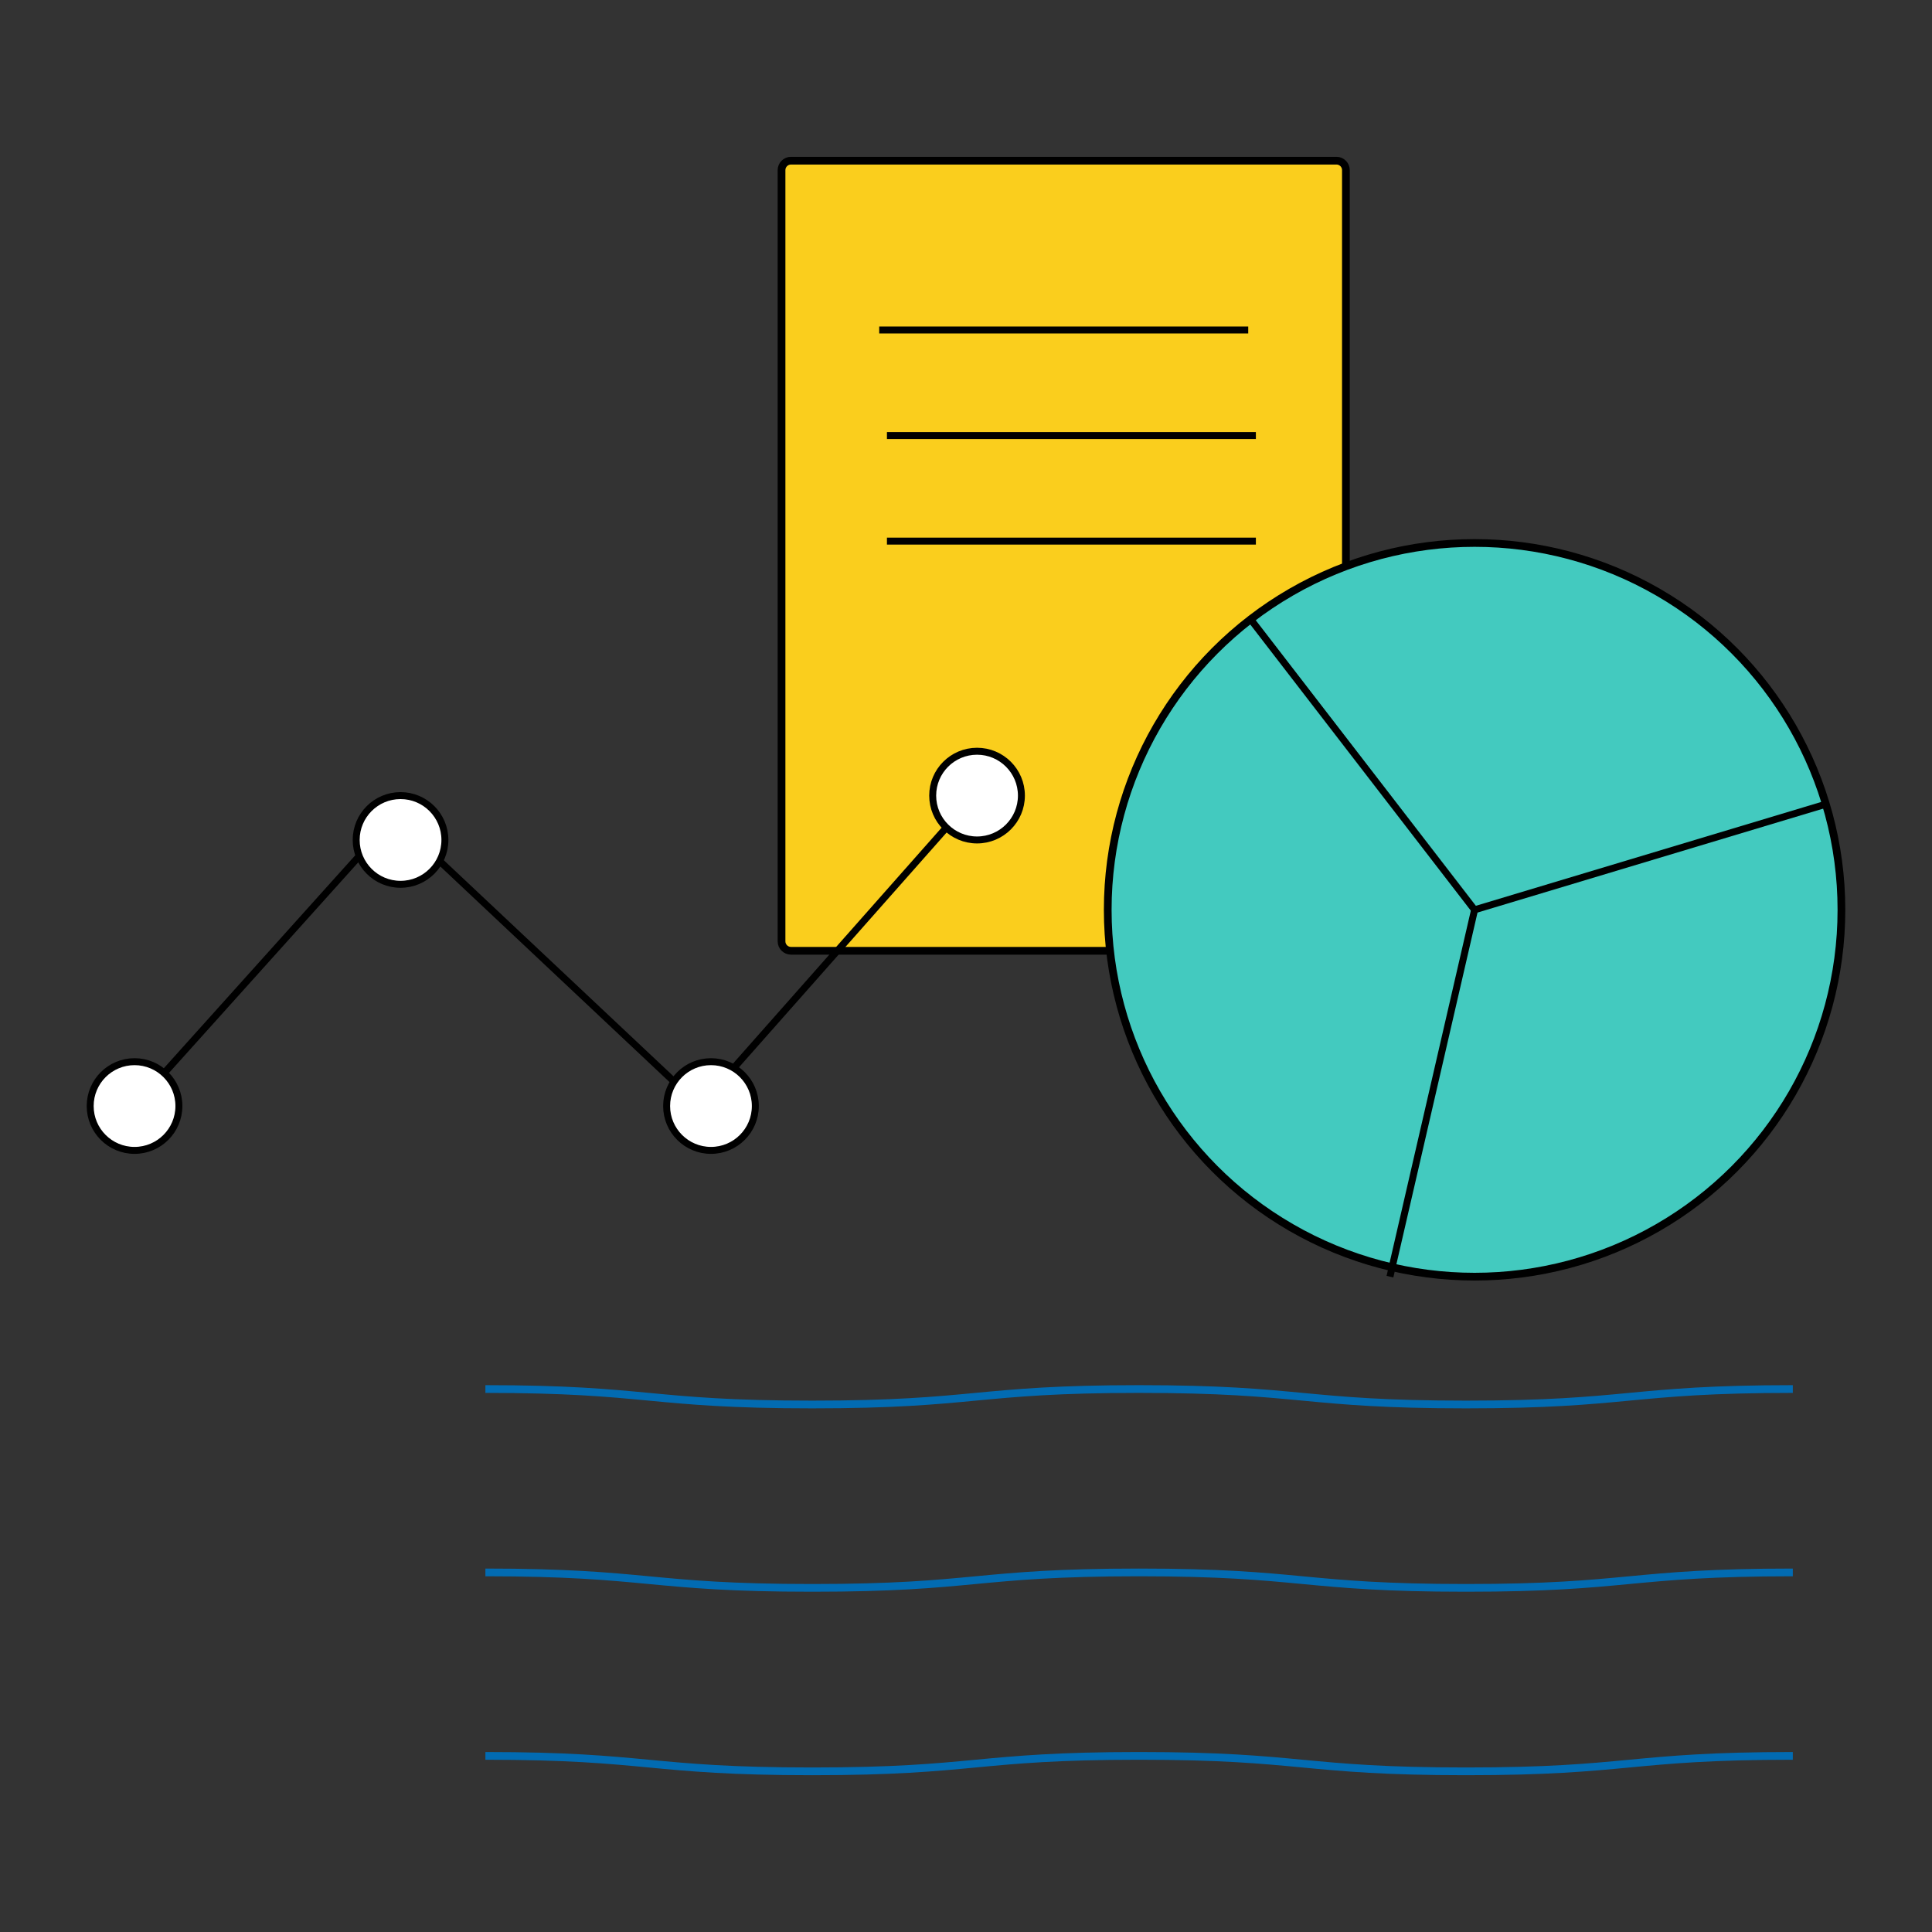 <?xml version="1.0" encoding="utf-8"?>
<!-- Generator: Adobe Illustrator 25.4.1, SVG Export Plug-In . SVG Version: 6.00 Build 0)  -->
<svg version="1.1" id="Capa_1" xmlns="http://www.w3.org/2000/svg" xmlns:xlink="http://www.w3.org/1999/xlink" x="0px" y="0px"
	 viewBox="0 0 250 250" style="enable-background:new 0 0 250 250;" xml:space="preserve">
<rect x="0" y="0" width="250" height="250" fill="#333333" stroke="none"/>
<style type="text/css">
	.st0{fill:none;stroke:#026BB2;stroke-miterlimit:10;}
	.st1{fill:#FACE1D;stroke:#000000;stroke-miterlimit:10;}
	.st2{fill:none;stroke:#000000;stroke-width:0.9;stroke-miterlimit:10;}
	.st3{fill:#43CABF;stroke:#000000;stroke-miterlimit:10;}
	.st4{fill:#FFFFFF;stroke:#000000;stroke-width:0.9;stroke-miterlimit:10;}
</style>
<g>
	<g>
		<g>
			<path class="st0" d="M62.81,179.74c21.15,0,21.15,2,42.29,2c21.15,0,21.15-2,42.29-2c21.15,0,21.15,2,42.3,2s21.15-2,42.3-2"/>
		</g>
		<g>
			<path class="st0" d="M62.81,203.47c21.15,0,21.15,2,42.29,2c21.15,0,21.15-2,42.29-2c21.15,0,21.15,2,42.3,2s21.15-2,42.3-2"/>
		</g>
		<g>
			<path class="st0" d="M62.81,227.21c21.15,0,21.15,2,42.29,2c21.15,0,21.15-2,42.29-2c21.15,0,21.15,2,42.3,2s21.15-2,42.3-2"/>
		</g>
	</g>
	<g>
		<path class="st1" d="M172.94,123.03h-70.59c-0.67,0-1.22-0.55-1.22-1.22V22.01c0-0.67,0.55-1.22,1.22-1.22h70.59
			c0.67,0,1.22,0.55,1.22,1.22v99.81C174.16,122.49,173.61,123.03,172.94,123.03z"/>
		<line class="st2" x1="113.77" y1="42.7" x2="161.52" y2="42.7"/>
		<line class="st2" x1="114.77" y1="56.36" x2="162.51" y2="56.36"/>
		<line class="st2" x1="114.77" y1="70.02" x2="162.51" y2="70.02"/>
	</g>
	<g>
		<circle class="st3" cx="190.81" cy="117.73" r="47.47"/>
		<polyline class="st2" points="236.27,104.06 190.81,117.73 161.85,80.16 		"/>
		<line class="st2" x1="190.81" y1="117.73" x2="179.86" y2="165.2"/>
	</g>
	<g>
		<path class="st2" d="M17.41,143.12l31.44-34.98c1.13-1.25,3.14-1.34,4.37-0.17l35.07,32.99c1.24,1.17,3.26,1.08,4.38-0.19
			l30.9-34.94"/>
		<circle class="st4" cx="126.43" cy="102.95" r="5.74"/>
		<circle class="st4" cx="92" cy="143.12" r="5.74"/>
		<circle class="st4" cx="17.41" cy="143.12" r="5.74"/>
		<circle class="st4" cx="51.83" cy="108.69" r="5.74"/>
	</g>
</g>
</svg>
